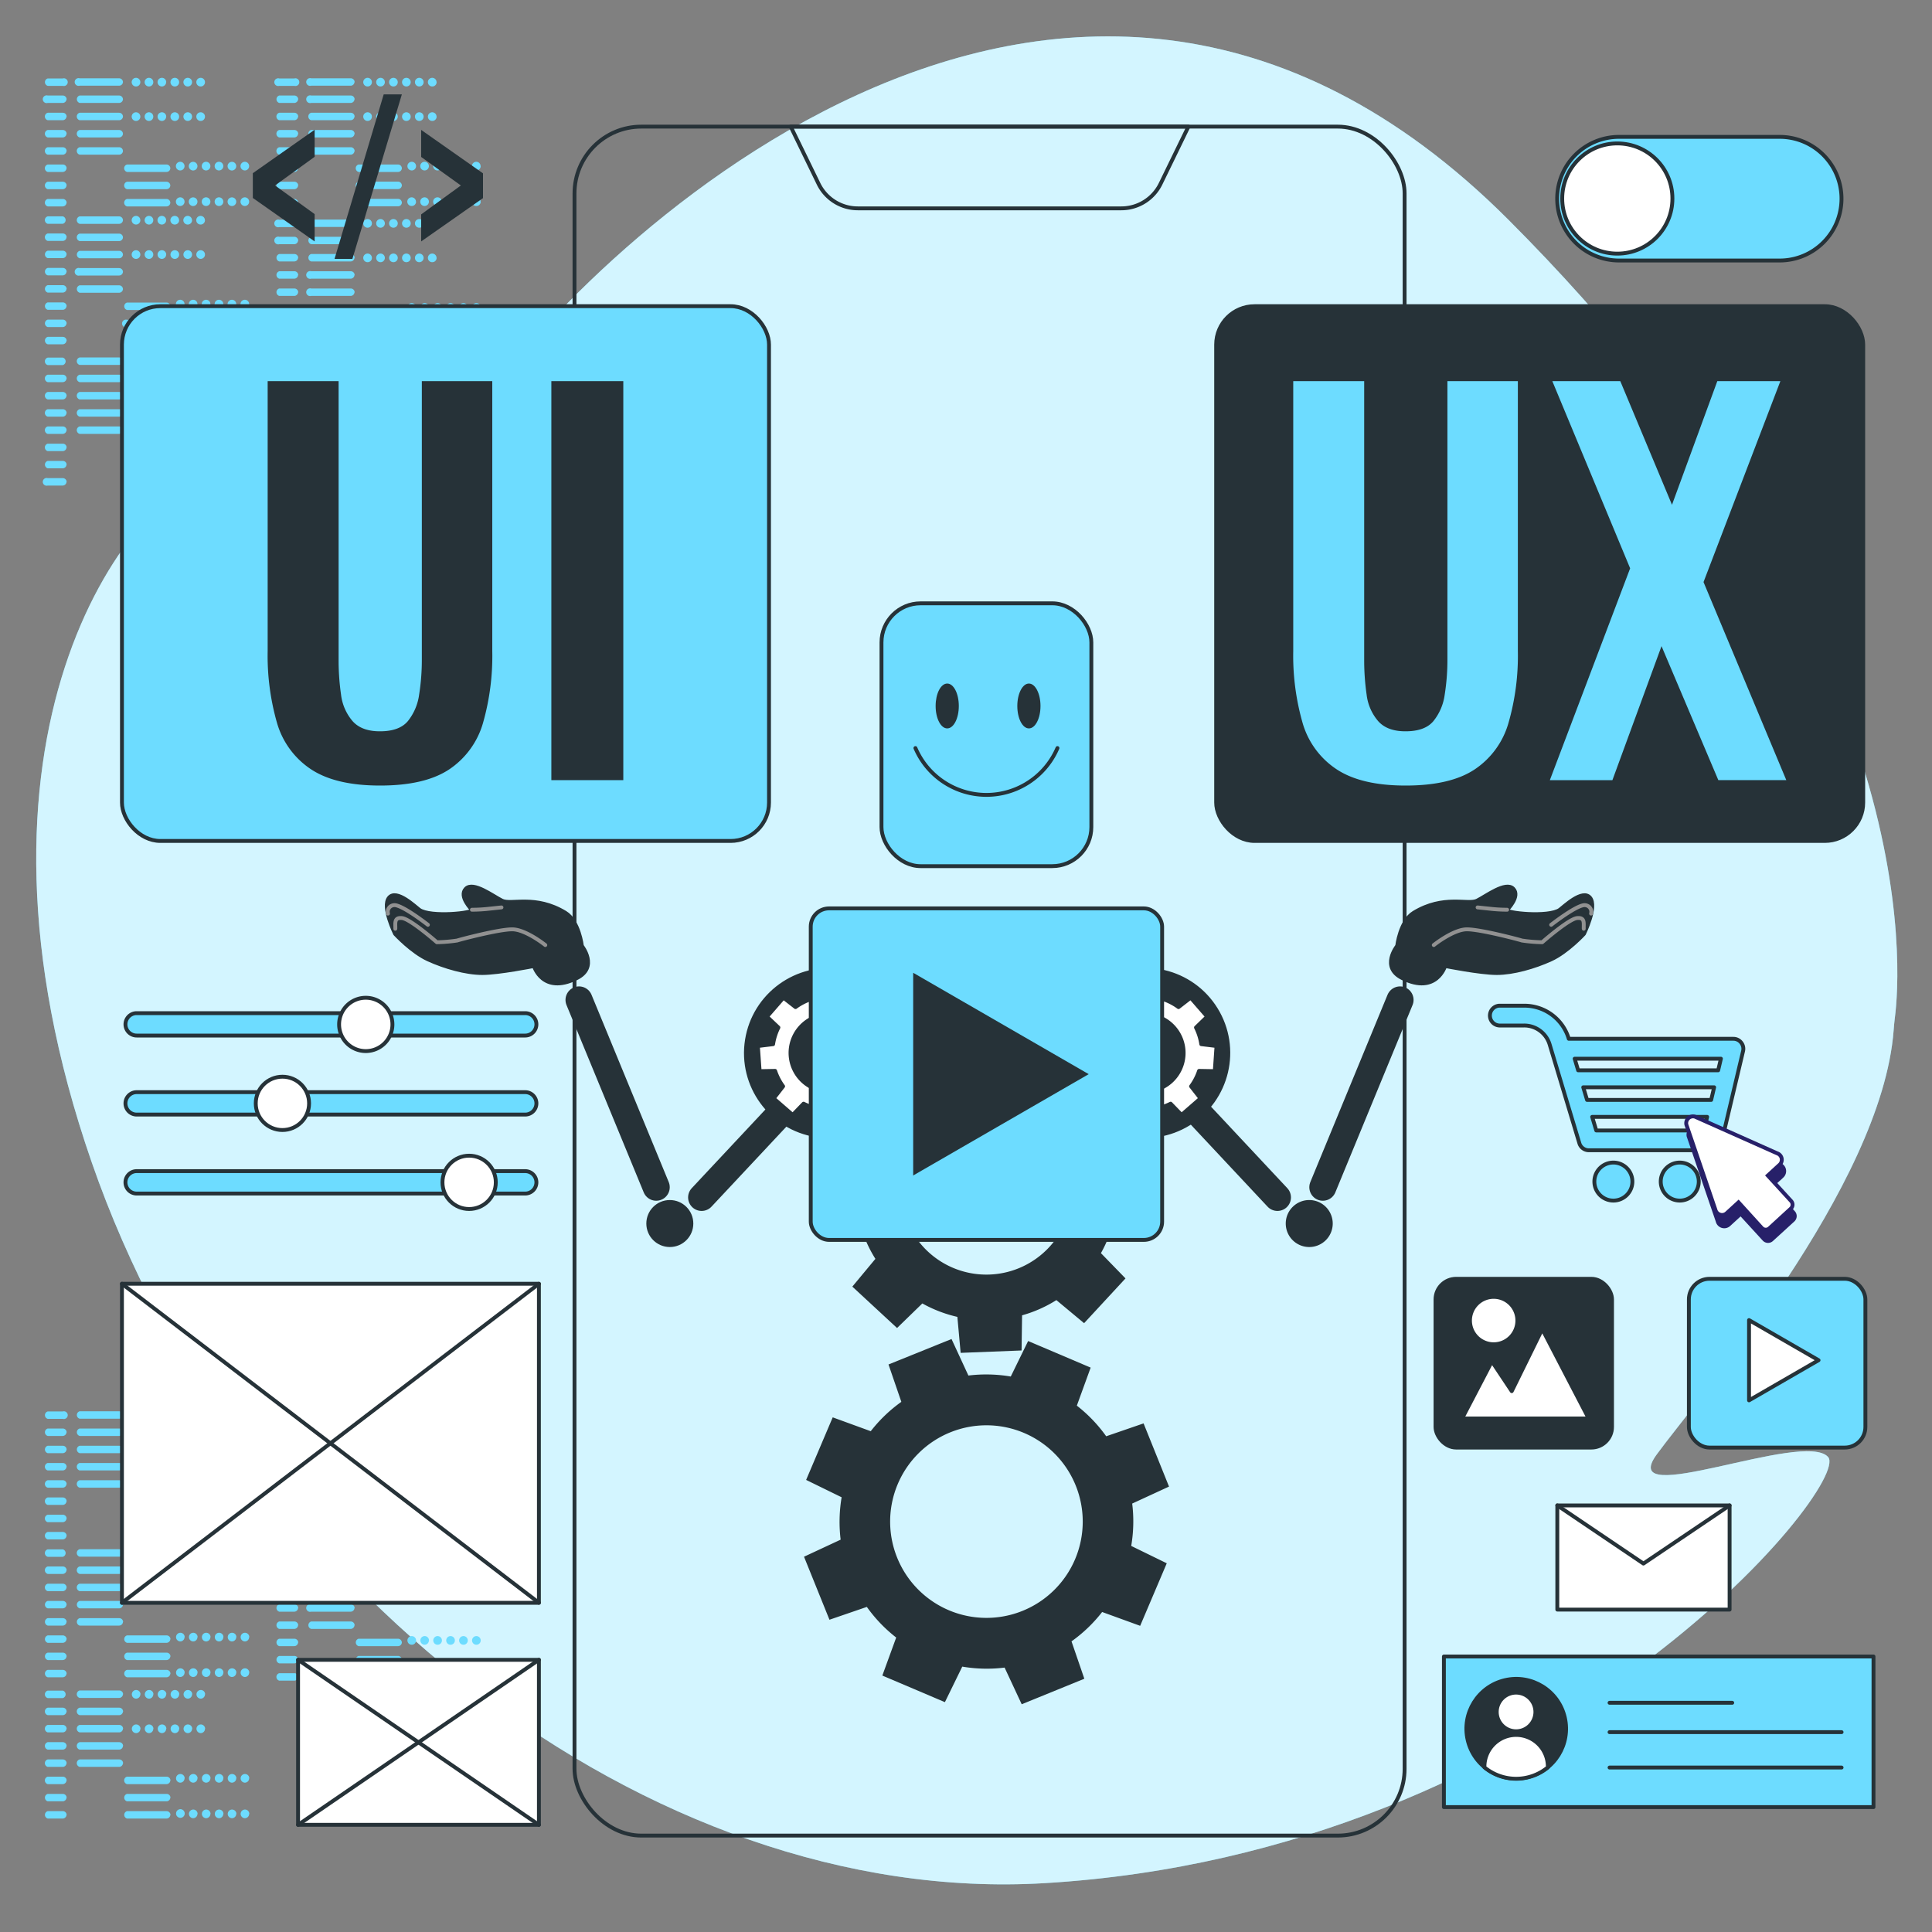 <svg xmlns="http://www.w3.org/2000/svg" viewBox="0 0 500 500"><rect x="0" y="0" width="500" height="500" fill="#808080" stroke="none"/><g id="freepik--background-simple--inject-38"><path d="M490.08,266.6c.08-1.08.17-2.15.31-3.22,1.49-11.49,8.48-97.87-100-206.5C273.74-59.88,146.3,71.26,124.29,105.54s-28.43,86.91-45.42,52.28c-10.51-21.42,16.87-48.23-21.91-37-24.88,7.18-71.1,70.78-33.22,180S168.05,493.44,270.32,487.36c131.51-7.82,209-103.19,202.8-110.28s-55.13,14.06-44.36-.67C439.35,361.9,487,307.14,490.08,266.6Z" style="fill:#6DDCFF"></path><path d="M490.08,266.6c.08-1.08.17-2.15.31-3.22,1.49-11.49,8.48-97.87-100-206.5C273.74-59.88,146.3,71.26,124.29,105.54s-28.43,86.91-45.42,52.28c-10.51-21.42,16.87-48.23-21.91-37-24.88,7.18-71.1,70.78-33.22,180S168.05,493.44,270.32,487.36c131.51-7.82,209-103.19,202.8-110.28s-55.13,14.06-44.36-.67C439.35,361.9,487,307.14,490.08,266.6Z" style="fill:#fff;opacity:0.7"></path></g><g id="freepik--Screen--inject-38"><rect x="148.68" y="32.77" width="214.83" height="442.28" rx="17.29" style="fill:none;stroke:#263238;stroke-linecap:round;stroke-linejoin:round"></rect><path d="M290.2,53.92H222a11.3,11.3,0,0,1-10.16-6.36l-7.2-14.79H307.56l-7.2,14.79A11.3,11.3,0,0,1,290.2,53.92Z" style="fill:none;stroke:#263238;stroke-linecap:round;stroke-linejoin:round"></path></g><g id="freepik--Codes--inject-38"><path d="M16.25,367.2h-3.9a1,1,0,0,1,0-1.92h3.9a1,1,0,1,1,0,1.92Zm1,3.5a1,1,0,0,0-1-1h-3.9a1,1,0,0,0,0,1.92h3.9A1,1,0,0,0,17.21,370.7Zm0,4.46a1,1,0,0,0-1-1h-3.9a1,1,0,0,0,0,1.92h3.9A1,1,0,0,0,17.21,375.16Zm0,4.46a1,1,0,0,0-1-1h-3.9a1,1,0,0,0,0,1.93h3.9A1,1,0,0,0,17.21,379.62Zm0,4.46a1,1,0,0,0-1-1h-3.9a1,1,0,0,0,0,1.93h3.9A1,1,0,0,0,17.21,384.08Zm0,4.46a1,1,0,0,0-1-1h-3.9a1,1,0,0,0,0,1.93h3.9A1,1,0,0,0,17.21,388.54Zm0,4.47a1,1,0,0,0-1-1h-3.9a1,1,0,0,0,0,1.93h3.9A1,1,0,0,0,17.21,393Zm0,4.46a1,1,0,0,0-1-1h-3.9a1,1,0,0,0,0,1.93h3.9A1,1,0,0,0,17.21,397.47Zm14.61-31.23a1,1,0,0,0-1-1H20.61a1,1,0,0,0,0,1.92H30.85A1,1,0,0,0,31.82,366.24Zm0,4.46a1,1,0,0,0-1-1H20.61a1,1,0,0,0,0,1.92H30.85A1,1,0,0,0,31.82,370.7Zm0,4.46a1,1,0,0,0-1-1H20.61a1,1,0,0,0,0,1.92H30.85A1,1,0,0,0,31.82,375.16Zm0,4.46a1,1,0,0,0-1-1H20.61a1,1,0,0,0,0,1.93H30.85A1,1,0,0,0,31.82,379.62Zm0,4.46a1,1,0,0,0-1-1H20.61a1,1,0,0,0,0,1.93H30.85A1,1,0,0,0,31.82,384.08Zm12.26,4.46a1,1,0,0,0-1-1H32.87a1,1,0,0,0,0,1.93H43.12A1,1,0,0,0,44.08,388.54Zm0,4.47a1,1,0,0,0-1-1H32.87a1,1,0,0,0,0,1.93H43.12A1,1,0,0,0,44.08,393Zm0,4.46a1,1,0,0,0-1-1H32.87a1,1,0,0,0,0,1.93H43.12A1,1,0,0,0,44.08,397.47Zm-7.76-31.23a1.12,1.12,0,0,0-2.23,0,1.12,1.12,0,1,0,2.23,0Zm3.35,0a1.12,1.12,0,1,0-1.11,1.12A1.11,1.11,0,0,0,39.67,366.24Zm3.35,0a1.12,1.12,0,1,0-1.12,1.12A1.11,1.11,0,0,0,43,366.24Zm3.34,0a1.12,1.12,0,1,0-1.11,1.12A1.11,1.11,0,0,0,46.36,366.24Zm3.35,0a1.12,1.12,0,1,0-1.12,1.12A1.11,1.11,0,0,0,49.71,366.24Zm3.34,0a1.12,1.12,0,1,0-1.11,1.12A1.11,1.11,0,0,0,53.05,366.24Zm-16.73,8.92a1.12,1.12,0,1,0-1.11,1.12A1.11,1.11,0,0,0,36.32,375.16Zm3.35,0a1.12,1.12,0,1,0-1.11,1.12A1.11,1.11,0,0,0,39.67,375.16Zm3.35,0a1.12,1.12,0,1,0-1.12,1.12A1.12,1.12,0,0,0,43,375.16Zm3.34,0a1.12,1.12,0,1,0-1.11,1.12A1.11,1.11,0,0,0,46.36,375.16Zm3.35,0a1.12,1.12,0,1,0-1.12,1.12A1.12,1.12,0,0,0,49.71,375.16Zm3.34,0a1.12,1.12,0,1,0-1.11,1.12A1.11,1.11,0,0,0,53.05,375.16ZM47.76,388a1.12,1.12,0,1,0-1.12,1.11A1.12,1.12,0,0,0,47.76,388Zm3.34,0A1.12,1.12,0,1,0,50,389.1,1.12,1.12,0,0,0,51.1,388Zm3.35,0a1.12,1.12,0,1,0-1.12,1.11A1.12,1.12,0,0,0,54.45,388Zm3.34,0a1.12,1.12,0,1,0-1.11,1.11A1.12,1.12,0,0,0,57.79,388Zm3.35,0A1.12,1.12,0,1,0,60,389.1,1.12,1.12,0,0,0,61.14,388Zm3.34,0a1.12,1.12,0,1,0-1.11,1.11A1.12,1.12,0,0,0,64.48,388Zm-16.72,9.2a1.12,1.12,0,1,0-1.12,1.11A1.12,1.12,0,0,0,47.76,397.19Zm3.34,0A1.12,1.12,0,1,0,50,398.3,1.12,1.12,0,0,0,51.1,397.19Zm3.35,0a1.12,1.12,0,1,0-1.12,1.11A1.12,1.12,0,0,0,54.45,397.19Zm3.34,0a1.12,1.12,0,1,0-1.11,1.11A1.12,1.12,0,0,0,57.79,397.19Zm3.35,0A1.12,1.12,0,1,0,60,398.3,1.12,1.12,0,0,0,61.14,397.19Zm3.34,0a1.12,1.12,0,1,0-1.11,1.11A1.12,1.12,0,0,0,64.48,397.19Z" style="fill:#6DDCFF"></path><path d="M16.25,402.9h-3.9a1,1,0,0,1,0-1.93h3.9a1,1,0,0,1,0,1.93Zm1,3.5a1,1,0,0,0-1-1h-3.9a1,1,0,0,0,0,1.93h3.9A1,1,0,0,0,17.21,406.4Zm0,4.46a1,1,0,0,0-1-1h-3.9a1,1,0,0,0,0,1.93h3.9A1,1,0,0,0,17.21,410.86Zm0,4.46a1,1,0,0,0-1-1h-3.9a1,1,0,0,0,0,1.92h3.9A1,1,0,0,0,17.21,415.32Zm0,4.46a1,1,0,0,0-1-1h-3.9a1,1,0,0,0,0,1.92h3.9A1,1,0,0,0,17.21,419.78Zm0,4.46a1,1,0,0,0-1-1h-3.9a1,1,0,0,0,0,1.92h3.9A1,1,0,0,0,17.21,424.24Zm0,4.46a1,1,0,0,0-1-1h-3.9a1,1,0,0,0,0,1.92h3.9A1,1,0,0,0,17.21,428.7Zm0,4.46a1,1,0,0,0-1-1h-3.9a1,1,0,0,0,0,1.92h3.9A1,1,0,0,0,17.21,433.16Zm14.61-31.22a1,1,0,0,0-1-1H20.61a1,1,0,0,0,0,1.93H30.85A1,1,0,0,0,31.82,401.94Zm0,4.46a1,1,0,0,0-1-1H20.61a1,1,0,0,0,0,1.93H30.85A1,1,0,0,0,31.82,406.4Zm0,4.46a1,1,0,0,0-1-1H20.61a1,1,0,0,0,0,1.93H30.85A1,1,0,0,0,31.82,410.86Zm0,4.46a1,1,0,0,0-1-1H20.61a1,1,0,0,0,0,1.92H30.85A1,1,0,0,0,31.82,415.32Zm0,4.46a1,1,0,0,0-1-1H20.61a1,1,0,0,0,0,1.92H30.85A1,1,0,0,0,31.82,419.78Zm12.26,4.46a1,1,0,0,0-1-1H32.87a1,1,0,0,0,0,1.92H43.12A1,1,0,0,0,44.08,424.24Zm0,4.46a1,1,0,0,0-1-1H32.87a1,1,0,0,0,0,1.92H43.12A1,1,0,0,0,44.08,428.7Zm0,4.46a1,1,0,0,0-1-1H32.87a1,1,0,0,0,0,1.92H43.12A1,1,0,0,0,44.08,433.16Zm-7.76-31.22a1.12,1.12,0,1,0-1.11,1.11A1.11,1.11,0,0,0,36.32,401.94Zm3.35,0a1.12,1.12,0,1,0-1.11,1.11A1.12,1.12,0,0,0,39.67,401.94Zm3.35,0a1.12,1.12,0,1,0-1.12,1.11A1.12,1.12,0,0,0,43,401.94Zm3.34,0a1.12,1.12,0,1,0-1.11,1.11A1.12,1.12,0,0,0,46.36,401.94Zm3.35,0a1.12,1.12,0,1,0-1.12,1.11A1.12,1.12,0,0,0,49.71,401.94Zm3.34,0a1.12,1.12,0,1,0-1.11,1.11A1.12,1.12,0,0,0,53.05,401.94Zm-16.73,8.92A1.12,1.12,0,1,0,35.21,412,1.11,1.11,0,0,0,36.32,410.86Zm3.35,0A1.12,1.12,0,1,0,38.56,412,1.12,1.12,0,0,0,39.67,410.86Zm3.35,0A1.12,1.12,0,1,0,41.9,412,1.12,1.12,0,0,0,43,410.86Zm3.34,0A1.12,1.12,0,1,0,45.25,412,1.12,1.12,0,0,0,46.36,410.86Zm3.35,0A1.12,1.12,0,1,0,48.59,412,1.12,1.12,0,0,0,49.71,410.86Zm3.34,0A1.12,1.12,0,1,0,51.94,412,1.12,1.12,0,0,0,53.05,410.86Zm-5.29,12.82a1.12,1.12,0,1,0-1.12,1.12A1.12,1.12,0,0,0,47.76,423.68Zm3.34,0A1.12,1.12,0,1,0,50,424.8,1.11,1.11,0,0,0,51.1,423.68Zm3.35,0a1.12,1.12,0,1,0-1.12,1.12A1.12,1.12,0,0,0,54.45,423.68Zm3.34,0a1.12,1.12,0,1,0-1.11,1.12A1.11,1.11,0,0,0,57.79,423.68Zm3.35,0A1.12,1.12,0,1,0,60,424.8,1.12,1.12,0,0,0,61.14,423.68Zm3.34,0a1.12,1.12,0,1,0-1.11,1.12A1.11,1.11,0,0,0,64.48,423.68Zm-16.72,9.2A1.12,1.12,0,1,0,46.64,434,1.12,1.12,0,0,0,47.76,432.88Zm3.34,0A1.12,1.12,0,1,0,50,434,1.11,1.11,0,0,0,51.1,432.88Zm3.35,0A1.12,1.12,0,1,0,53.33,434,1.12,1.12,0,0,0,54.45,432.88Zm3.34,0A1.12,1.12,0,1,0,56.68,434,1.11,1.11,0,0,0,57.79,432.88Zm3.35,0A1.12,1.12,0,1,0,60,434,1.12,1.12,0,0,0,61.14,432.88Zm3.34,0A1.12,1.12,0,1,0,63.37,434,1.11,1.11,0,0,0,64.48,432.88Z" style="fill:#6DDCFF"></path><path d="M16.25,439.46h-3.9a1,1,0,0,1,0-1.93h3.9a1,1,0,0,1,0,1.93Zm1,3.49a1,1,0,0,0-1-1h-3.9a1,1,0,0,0,0,1.93h3.9A1,1,0,0,0,17.21,443Zm0,4.46a1,1,0,0,0-1-1h-3.9a1,1,0,0,0,0,1.93h3.9A1,1,0,0,0,17.21,447.41Zm0,4.46a1,1,0,0,0-1-1h-3.9a1,1,0,0,0,0,1.93h3.9A1,1,0,0,0,17.21,451.87Zm0,4.47a1,1,0,0,0-1-1h-3.9a1,1,0,0,0,0,1.93h3.9A1,1,0,0,0,17.21,456.34Zm0,4.46a1,1,0,0,0-1-1h-3.9a1,1,0,0,0,0,1.93h3.9A1,1,0,0,0,17.21,460.8Zm0,4.46a1,1,0,0,0-1-1h-3.9a1,1,0,0,0,0,1.92h3.9A1,1,0,0,0,17.21,465.26Zm0,4.46a1,1,0,0,0-1-1h-3.9a1,1,0,0,0,0,1.92h3.9A1,1,0,0,0,17.21,469.72Zm14.61-31.23a1,1,0,0,0-1-1H20.61a1,1,0,0,0,0,1.93H30.85A1,1,0,0,0,31.82,438.49Zm0,4.46a1,1,0,0,0-1-1H20.61a1,1,0,0,0,0,1.93H30.85A1,1,0,0,0,31.82,443Zm0,4.46a1,1,0,0,0-1-1H20.61a1,1,0,0,0,0,1.93H30.85A1,1,0,0,0,31.82,447.41Zm0,4.46a1,1,0,0,0-1-1H20.61a1,1,0,0,0,0,1.93H30.85A1,1,0,0,0,31.82,451.87Zm0,4.47a1,1,0,0,0-1-1H20.61a1,1,0,0,0,0,1.93H30.85A1,1,0,0,0,31.82,456.34Zm12.26,4.46a1,1,0,0,0-1-1H32.87a1,1,0,0,0,0,1.93H43.12A1,1,0,0,0,44.08,460.8Zm0,4.46a1,1,0,0,0-1-1H32.87a1,1,0,0,0,0,1.92H43.12A1,1,0,0,0,44.08,465.26Zm0,4.46a1,1,0,0,0-1-1H32.87a1,1,0,0,0,0,1.92H43.12A1,1,0,0,0,44.08,469.72Zm-7.76-31.23a1.12,1.12,0,1,0-1.11,1.12A1.11,1.11,0,0,0,36.32,438.49Zm3.35,0a1.12,1.12,0,1,0-1.11,1.12A1.11,1.11,0,0,0,39.67,438.49Zm3.35,0a1.12,1.12,0,1,0-1.12,1.12A1.12,1.12,0,0,0,43,438.49Zm3.34,0a1.12,1.12,0,1,0-1.11,1.12A1.11,1.11,0,0,0,46.36,438.49Zm3.35,0a1.12,1.12,0,1,0-1.12,1.12A1.12,1.12,0,0,0,49.71,438.49Zm3.34,0a1.12,1.12,0,1,0-1.11,1.12A1.11,1.11,0,0,0,53.05,438.49Zm-16.73,8.92a1.12,1.12,0,1,0-1.11,1.12A1.11,1.11,0,0,0,36.32,447.41Zm3.35,0a1.12,1.12,0,1,0-1.11,1.12A1.11,1.11,0,0,0,39.67,447.41Zm3.35,0a1.12,1.12,0,1,0-1.12,1.12A1.12,1.12,0,0,0,43,447.41Zm3.34,0a1.12,1.12,0,1,0-1.11,1.12A1.11,1.11,0,0,0,46.36,447.41Zm3.35,0a1.12,1.12,0,1,0-1.12,1.12A1.12,1.12,0,0,0,49.71,447.41Zm3.34,0a1.12,1.12,0,1,0-1.11,1.12A1.11,1.11,0,0,0,53.05,447.41Zm-5.29,12.83a1.12,1.12,0,1,0-1.12,1.11A1.12,1.12,0,0,0,47.76,460.24Zm3.34,0A1.12,1.12,0,1,0,50,461.35,1.12,1.12,0,0,0,51.1,460.24Zm3.35,0a1.12,1.12,0,1,0-1.12,1.11A1.12,1.12,0,0,0,54.45,460.24Zm3.34,0a1.12,1.12,0,1,0-1.11,1.11A1.12,1.12,0,0,0,57.79,460.24Zm3.35,0A1.12,1.12,0,1,0,60,461.35,1.12,1.12,0,0,0,61.14,460.24Zm3.34,0a1.12,1.12,0,1,0-1.11,1.11A1.12,1.12,0,0,0,64.48,460.24Zm-16.72,9.2a1.12,1.12,0,1,0-2.23,0,1.12,1.12,0,0,0,2.23,0Zm3.34,0A1.12,1.12,0,1,0,50,470.55,1.12,1.12,0,0,0,51.1,469.44Zm3.35,0a1.12,1.12,0,1,0-1.12,1.11A1.12,1.12,0,0,0,54.45,469.44Zm3.34,0a1.12,1.12,0,1,0-1.11,1.11A1.12,1.12,0,0,0,57.79,469.44Zm3.35,0A1.12,1.12,0,1,0,60,470.55,1.12,1.12,0,0,0,61.14,469.44Zm3.34,0a1.12,1.12,0,1,0-1.11,1.11A1.12,1.12,0,0,0,64.48,469.44Z" style="fill:#6DDCFF"></path><path d="M76.18,367.2H72.27a1,1,0,0,1,0-1.92h3.91a1,1,0,1,1,0,1.92Zm1,3.5a1,1,0,0,0-1-1H72.27a1,1,0,0,0,0,1.92h3.91A1,1,0,0,0,77.14,370.7Zm0,4.46a1,1,0,0,0-1-1H72.27a1,1,0,0,0,0,1.92h3.91A1,1,0,0,0,77.14,375.16Zm0,4.46a1,1,0,0,0-1-1H72.27a1,1,0,0,0,0,1.93h3.91A1,1,0,0,0,77.14,379.62Zm0,4.46a1,1,0,0,0-1-1H72.27a1,1,0,0,0,0,1.93h3.91A1,1,0,0,0,77.14,384.08Zm0,4.46a1,1,0,0,0-1-1H72.27a1,1,0,0,0,0,1.93h3.91A1,1,0,0,0,77.14,388.54Zm0,4.47a1,1,0,0,0-1-1H72.27a1,1,0,0,0,0,1.93h3.91A1,1,0,0,0,77.14,393Zm0,4.46a1,1,0,0,0-1-1H72.27a1,1,0,0,0,0,1.93h3.91A1,1,0,0,0,77.14,397.47Zm14.6-31.23a1,1,0,0,0-1-1H80.53a1,1,0,0,0,0,1.92H90.78A1,1,0,0,0,91.74,366.24Zm0,4.46a1,1,0,0,0-1-1H80.53a1,1,0,1,0,0,1.92H90.78A1,1,0,0,0,91.74,370.7Zm0,4.46a1,1,0,0,0-1-1H80.53a1,1,0,1,0,0,1.92H90.78A1,1,0,0,0,91.74,375.16Zm0,4.46a1,1,0,0,0-1-1H80.53a1,1,0,0,0,0,1.93H90.78A1,1,0,0,0,91.74,379.62Zm0,4.46a1,1,0,0,0-1-1H80.53a1,1,0,0,0,0,1.93H90.78A1,1,0,0,0,91.74,384.08ZM104,388.54a1,1,0,0,0-1-1H92.8a1,1,0,0,0,0,1.93h10.25A1,1,0,0,0,104,388.54Zm0,4.47a1,1,0,0,0-1-1H92.8a1,1,0,0,0,0,1.93h10.25A1,1,0,0,0,104,393Zm0,4.46a1,1,0,0,0-1-1H92.8a1,1,0,0,0,0,1.93h10.25A1,1,0,0,0,104,397.47Zm-7.76-31.23a1.12,1.12,0,1,0-1.12,1.12A1.11,1.11,0,0,0,96.25,366.24Zm3.35,0a1.12,1.12,0,1,0-1.12,1.12A1.11,1.11,0,0,0,99.6,366.24Zm3.34,0a1.12,1.12,0,1,0-1.11,1.12A1.11,1.11,0,0,0,102.94,366.24Zm3.35,0a1.12,1.12,0,1,0-1.12,1.12A1.11,1.11,0,0,0,106.29,366.24Zm3.34,0a1.12,1.12,0,1,0-1.11,1.12A1.11,1.11,0,0,0,109.63,366.24Zm3.35,0a1.12,1.12,0,1,0-1.12,1.12A1.11,1.11,0,0,0,113,366.24Zm-16.73,8.92a1.12,1.12,0,1,0-1.12,1.12A1.12,1.12,0,0,0,96.25,375.16Zm3.35,0a1.12,1.12,0,1,0-1.12,1.12A1.12,1.12,0,0,0,99.6,375.16Zm3.34,0a1.12,1.12,0,1,0-1.11,1.12A1.11,1.11,0,0,0,102.94,375.16Zm3.35,0a1.12,1.12,0,1,0-1.12,1.12A1.12,1.12,0,0,0,106.29,375.16Zm3.34,0a1.12,1.12,0,1,0-1.11,1.12A1.11,1.11,0,0,0,109.63,375.16Zm3.35,0a1.12,1.12,0,1,0-1.12,1.12A1.12,1.12,0,0,0,113,375.16ZM107.68,388a1.12,1.12,0,1,0-1.11,1.11A1.12,1.12,0,0,0,107.68,388Zm3.35,0a1.12,1.12,0,1,0-1.12,1.11A1.12,1.12,0,0,0,111,388Zm3.34,0a1.12,1.12,0,1,0-1.11,1.11A1.12,1.12,0,0,0,114.37,388Zm3.35,0a1.12,1.12,0,1,0-1.12,1.11A1.12,1.12,0,0,0,117.72,388Zm3.34,0A1.12,1.12,0,1,0,120,389.1,1.12,1.12,0,0,0,121.06,388Zm3.35,0a1.12,1.12,0,1,0-1.12,1.11A1.12,1.12,0,0,0,124.41,388Zm-16.73,9.2a1.12,1.12,0,1,0-1.11,1.11A1.12,1.12,0,0,0,107.68,397.19Zm3.35,0a1.12,1.12,0,1,0-1.12,1.11A1.12,1.12,0,0,0,111,397.19Zm3.34,0a1.12,1.12,0,1,0-1.11,1.11A1.12,1.12,0,0,0,114.37,397.19Zm3.35,0a1.12,1.12,0,1,0-1.12,1.11A1.12,1.12,0,0,0,117.72,397.19Zm3.34,0A1.12,1.12,0,1,0,120,398.3,1.12,1.12,0,0,0,121.06,397.19Zm3.35,0a1.12,1.12,0,1,0-1.12,1.11A1.12,1.12,0,0,0,124.41,397.19Z" style="fill:#6DDCFF"></path><path d="M76.18,403.76H72.27a1,1,0,0,1,0-1.92h3.91a1,1,0,1,1,0,1.92Zm1,3.5a1,1,0,0,0-1-1H72.27a1,1,0,0,0,0,1.92h3.91A1,1,0,0,0,77.14,407.26Zm0,4.46a1,1,0,0,0-1-1H72.27a1,1,0,0,0,0,1.92h3.91A1,1,0,0,0,77.14,411.72Zm0,4.46a1,1,0,0,0-1-1H72.27a1,1,0,0,0,0,1.92h3.91A1,1,0,0,0,77.14,416.18Zm0,4.46a1,1,0,0,0-1-1H72.27a1,1,0,0,0,0,1.92h3.91A1,1,0,0,0,77.14,420.64Zm0,4.46a1,1,0,0,0-1-1H72.27a1,1,0,0,0,0,1.92h3.91A1,1,0,0,0,77.14,425.1Zm0,4.46a1,1,0,0,0-1-1H72.27a1,1,0,0,0,0,1.92h3.91A1,1,0,0,0,77.14,429.56Zm0,4.46a1,1,0,0,0-1-1H72.27a1,1,0,0,0,0,1.93h3.91A1,1,0,0,0,77.14,434Zm14.6-31.22a1,1,0,0,0-1-1H80.53a1,1,0,1,0,0,1.92H90.78A1,1,0,0,0,91.74,402.8Zm0,4.46a1,1,0,0,0-1-1H80.53a1,1,0,0,0,0,1.92H90.78A1,1,0,0,0,91.74,407.26Zm0,4.46a1,1,0,0,0-1-1H80.53a1,1,0,0,0,0,1.92H90.78A1,1,0,0,0,91.74,411.72Zm0,4.46a1,1,0,0,0-1-1H80.53a1,1,0,1,0,0,1.92H90.78A1,1,0,0,0,91.74,416.18Zm0,4.46a1,1,0,0,0-1-1H80.53a1,1,0,0,0,0,1.92H90.78A1,1,0,0,0,91.74,420.64ZM104,425.1a1,1,0,0,0-1-1H92.8a1,1,0,0,0,0,1.92h10.25A1,1,0,0,0,104,425.1Zm0,4.46a1,1,0,0,0-1-1H92.8a1,1,0,0,0,0,1.92h10.25A1,1,0,0,0,104,429.56Zm0,4.46a1,1,0,0,0-1-1H92.8a1,1,0,0,0,0,1.93h10.25A1,1,0,0,0,104,434ZM96.25,402.8a1.12,1.12,0,1,0-1.12,1.11A1.12,1.12,0,0,0,96.25,402.8Zm3.35,0a1.12,1.12,0,1,0-1.12,1.11A1.12,1.12,0,0,0,99.6,402.8Zm3.34,0a1.12,1.12,0,1,0-1.11,1.11A1.12,1.12,0,0,0,102.94,402.8Zm3.35,0a1.12,1.12,0,1,0-1.12,1.11A1.12,1.12,0,0,0,106.29,402.8Zm3.34,0a1.12,1.12,0,1,0-1.11,1.11A1.12,1.12,0,0,0,109.63,402.8Zm3.35,0a1.12,1.12,0,1,0-1.12,1.11A1.12,1.12,0,0,0,113,402.8Zm-16.73,8.92a1.12,1.12,0,1,0-1.12,1.11A1.12,1.12,0,0,0,96.25,411.72Zm3.35,0a1.12,1.12,0,1,0-2.23,0,1.12,1.12,0,0,0,2.23,0Zm3.34,0a1.12,1.12,0,1,0-1.11,1.11A1.12,1.12,0,0,0,102.94,411.72Zm3.35,0a1.12,1.12,0,1,0-1.12,1.11A1.12,1.12,0,0,0,106.29,411.72Zm3.34,0a1.12,1.12,0,1,0-1.11,1.11A1.12,1.12,0,0,0,109.63,411.72Zm3.35,0a1.12,1.12,0,1,0-1.12,1.11A1.12,1.12,0,0,0,113,411.72Zm-5.3,12.82a1.12,1.12,0,1,0-1.11,1.12A1.11,1.11,0,0,0,107.68,424.54Zm3.35,0a1.12,1.12,0,1,0-1.12,1.12A1.12,1.12,0,0,0,111,424.54Zm3.34,0a1.12,1.12,0,1,0-1.11,1.12A1.11,1.11,0,0,0,114.37,424.54Zm3.35,0a1.12,1.12,0,1,0-1.12,1.12A1.12,1.12,0,0,0,117.72,424.54Zm3.34,0a1.12,1.12,0,1,0-1.11,1.12A1.11,1.11,0,0,0,121.06,424.54Zm3.35,0a1.12,1.12,0,1,0-1.12,1.12A1.12,1.12,0,0,0,124.41,424.54Zm-16.73,9.2a1.12,1.12,0,1,0-1.11,1.12A1.11,1.11,0,0,0,107.68,433.74Zm3.35,0a1.12,1.12,0,1,0-1.12,1.12A1.12,1.12,0,0,0,111,433.74Zm3.34,0a1.12,1.12,0,1,0-1.11,1.12A1.11,1.11,0,0,0,114.37,433.74Zm3.35,0a1.12,1.12,0,1,0-1.12,1.12A1.12,1.12,0,0,0,117.72,433.74Zm3.34,0a1.12,1.12,0,1,0-1.11,1.12A1.11,1.11,0,0,0,121.06,433.74Zm3.35,0a1.12,1.12,0,1,0-1.12,1.12A1.12,1.12,0,0,0,124.41,433.74Z" style="fill:#6DDCFF"></path><path d="M16.25,22.22h-3.9a1,1,0,0,1,0-1.92h3.9a1,1,0,1,1,0,1.92Zm1,3.5a1,1,0,0,0-1-1h-3.9a1,1,0,1,0,0,1.92h3.9A1,1,0,0,0,17.21,25.72Zm0,4.46a1,1,0,0,0-1-1h-3.9a1,1,0,0,0,0,1.93h3.9A1,1,0,0,0,17.21,30.18Zm0,4.46a1,1,0,0,0-1-1h-3.9a1,1,0,0,0,0,1.93h3.9A1,1,0,0,0,17.21,34.64Zm0,4.46a1,1,0,0,0-1-1h-3.9a1,1,0,0,0,0,1.93h3.9A1,1,0,0,0,17.21,39.1Zm0,4.47a1,1,0,0,0-1-1h-3.9a1,1,0,0,0,0,1.93h3.9A1,1,0,0,0,17.21,43.57Zm0,4.46a1,1,0,0,0-1-1h-3.9a1,1,0,0,0,0,1.93h3.9A1,1,0,0,0,17.21,48Zm0,4.46a1,1,0,0,0-1-1h-3.9a1,1,0,0,0,0,1.93h3.9A1,1,0,0,0,17.21,52.49ZM31.82,21.26a1,1,0,0,0-1-1H20.61a1,1,0,1,0,0,1.92H30.85A1,1,0,0,0,31.82,21.26Zm0,4.46a1,1,0,0,0-1-1H20.61a1,1,0,0,0,0,1.92H30.85A1,1,0,0,0,31.82,25.72Zm0,4.46a1,1,0,0,0-1-1H20.61a1,1,0,0,0,0,1.93H30.85A1,1,0,0,0,31.82,30.18Zm0,4.46a1,1,0,0,0-1-1H20.61a1,1,0,0,0,0,1.93H30.85A1,1,0,0,0,31.82,34.64Zm0,4.46a1,1,0,0,0-1-1H20.61a1,1,0,0,0,0,1.93H30.85A1,1,0,0,0,31.82,39.1Zm12.26,4.47a1,1,0,0,0-1-1H32.87a1,1,0,0,0,0,1.93H43.12A1,1,0,0,0,44.08,43.57Zm0,4.46a1,1,0,0,0-1-1H32.87a1,1,0,0,0,0,1.93H43.12A1,1,0,0,0,44.08,48Zm0,4.46a1,1,0,0,0-1-1H32.87a1,1,0,0,0,0,1.93H43.12A1,1,0,0,0,44.08,52.49ZM36.32,21.26a1.12,1.12,0,1,0-1.11,1.12A1.11,1.11,0,0,0,36.32,21.26Zm3.35,0a1.12,1.12,0,1,0-1.11,1.12A1.11,1.11,0,0,0,39.67,21.26Zm3.35,0a1.12,1.12,0,1,0-1.12,1.12A1.12,1.12,0,0,0,43,21.26Zm3.34,0a1.12,1.12,0,1,0-1.11,1.12A1.11,1.11,0,0,0,46.36,21.26Zm3.35,0a1.12,1.12,0,1,0-1.12,1.12A1.12,1.12,0,0,0,49.71,21.26Zm3.34,0a1.12,1.12,0,1,0-1.11,1.12A1.11,1.11,0,0,0,53.05,21.26ZM36.32,30.18a1.12,1.12,0,1,0-1.11,1.12A1.11,1.11,0,0,0,36.32,30.18Zm3.35,0a1.12,1.12,0,1,0-1.11,1.12A1.11,1.11,0,0,0,39.67,30.18Zm3.35,0A1.12,1.12,0,1,0,41.9,31.3,1.12,1.12,0,0,0,43,30.18Zm3.34,0a1.12,1.12,0,1,0-1.11,1.12A1.11,1.11,0,0,0,46.36,30.18Zm3.35,0a1.12,1.12,0,1,0-1.12,1.12A1.12,1.12,0,0,0,49.71,30.18Zm3.34,0a1.12,1.12,0,1,0-1.11,1.12A1.11,1.11,0,0,0,53.05,30.18ZM47.76,43a1.12,1.12,0,1,0-1.12,1.11A1.12,1.12,0,0,0,47.76,43Zm3.34,0A1.12,1.12,0,1,0,50,44.12,1.12,1.12,0,0,0,51.1,43Zm3.35,0a1.12,1.12,0,1,0-1.12,1.11A1.12,1.12,0,0,0,54.45,43Zm3.34,0a1.12,1.12,0,1,0-1.11,1.11A1.12,1.12,0,0,0,57.79,43Zm3.35,0A1.12,1.12,0,1,0,60,44.12,1.12,1.12,0,0,0,61.14,43Zm3.34,0a1.12,1.12,0,1,0-1.11,1.11A1.12,1.12,0,0,0,64.48,43Zm-16.72,9.2a1.12,1.12,0,1,0-1.12,1.11A1.12,1.12,0,0,0,47.76,52.21Zm3.34,0A1.12,1.12,0,1,0,50,53.32,1.12,1.12,0,0,0,51.1,52.21Zm3.35,0a1.12,1.12,0,1,0-1.12,1.11A1.12,1.12,0,0,0,54.45,52.21Zm3.34,0a1.12,1.12,0,1,0-1.11,1.11A1.12,1.12,0,0,0,57.79,52.21Zm3.35,0A1.12,1.12,0,1,0,60,53.32,1.12,1.12,0,0,0,61.14,52.21Zm3.34,0a1.12,1.12,0,1,0-1.11,1.11A1.12,1.12,0,0,0,64.48,52.21Z" style="fill:#6DDCFF"></path><path d="M16.25,57.92h-3.9a1,1,0,0,1,0-1.93h3.9a1,1,0,0,1,0,1.93Zm1,3.5a1,1,0,0,0-1-1h-3.9a1,1,0,0,0,0,1.93h3.9A1,1,0,0,0,17.21,61.42Zm0,4.46a1,1,0,0,0-1-1h-3.9a1,1,0,0,0,0,1.92h3.9A1,1,0,0,0,17.21,65.88Zm0,4.46a1,1,0,0,0-1-1h-3.9a1,1,0,0,0,0,1.92h3.9A1,1,0,0,0,17.21,70.34Zm0,4.46a1,1,0,0,0-1-1h-3.9a1,1,0,0,0,0,1.92h3.9A1,1,0,0,0,17.21,74.8Zm0,4.46a1,1,0,0,0-1-1h-3.9a1,1,0,0,0,0,1.92h3.9A1,1,0,0,0,17.21,79.26Zm0,4.46a1,1,0,0,0-1-1h-3.9a1,1,0,0,0,0,1.92h3.9A1,1,0,0,0,17.21,83.72Zm0,4.46a1,1,0,0,0-1-1h-3.9a1,1,0,0,0,0,1.92h3.9A1,1,0,0,0,17.21,88.18ZM31.82,57a1,1,0,0,0-1-1H20.61a1,1,0,0,0,0,1.93H30.85A1,1,0,0,0,31.82,57Zm0,4.46a1,1,0,0,0-1-1H20.61a1,1,0,0,0,0,1.93H30.85A1,1,0,0,0,31.82,61.42Zm0,4.46a1,1,0,0,0-1-1H20.61a1,1,0,0,0,0,1.92H30.85A1,1,0,0,0,31.82,65.88Zm0,4.46a1,1,0,0,0-1-1H20.61a1,1,0,1,0,0,1.92H30.85A1,1,0,0,0,31.82,70.34Zm0,4.46a1,1,0,0,0-1-1H20.61a1,1,0,0,0,0,1.92H30.85A1,1,0,0,0,31.82,74.8Zm12.26,4.46a1,1,0,0,0-1-1H32.87a1,1,0,0,0,0,1.92H43.12A1,1,0,0,0,44.08,79.26Zm0,4.46a1,1,0,0,0-1-1H32.87a1,1,0,1,0,0,1.92H43.12A1,1,0,0,0,44.08,83.72Zm0,4.46a1,1,0,0,0-1-1H32.87a1,1,0,0,0,0,1.92H43.12A1,1,0,0,0,44.08,88.18ZM36.32,57a1.12,1.12,0,1,0-1.11,1.11A1.11,1.11,0,0,0,36.32,57Zm3.35,0a1.12,1.12,0,1,0-1.11,1.11A1.12,1.12,0,0,0,39.67,57ZM43,57a1.12,1.12,0,1,0-1.12,1.11A1.12,1.12,0,0,0,43,57Zm3.34,0a1.12,1.12,0,1,0-1.11,1.11A1.12,1.12,0,0,0,46.36,57Zm3.35,0a1.12,1.12,0,1,0-1.12,1.11A1.12,1.12,0,0,0,49.71,57Zm3.34,0a1.12,1.12,0,1,0-1.11,1.11A1.12,1.12,0,0,0,53.05,57ZM36.32,65.88A1.12,1.12,0,1,0,35.21,67,1.11,1.11,0,0,0,36.32,65.88Zm3.35,0A1.12,1.12,0,1,0,38.56,67,1.12,1.12,0,0,0,39.67,65.88Zm3.35,0A1.12,1.12,0,1,0,41.9,67,1.12,1.12,0,0,0,43,65.88Zm3.34,0A1.12,1.12,0,1,0,45.25,67,1.12,1.12,0,0,0,46.36,65.88Zm3.35,0A1.12,1.12,0,1,0,48.59,67,1.12,1.12,0,0,0,49.71,65.88Zm3.34,0A1.12,1.12,0,1,0,51.94,67,1.12,1.12,0,0,0,53.05,65.88ZM47.76,78.7a1.12,1.12,0,1,0-1.12,1.12A1.12,1.12,0,0,0,47.76,78.7Zm3.34,0A1.12,1.12,0,1,0,50,79.82,1.11,1.11,0,0,0,51.1,78.7Zm3.35,0a1.12,1.12,0,1,0-1.12,1.12A1.12,1.12,0,0,0,54.45,78.7Zm3.34,0a1.12,1.12,0,1,0-1.11,1.12A1.11,1.11,0,0,0,57.79,78.7Zm3.35,0A1.12,1.12,0,1,0,60,79.82,1.12,1.12,0,0,0,61.14,78.7Zm3.34,0a1.12,1.12,0,1,0-1.11,1.12A1.11,1.11,0,0,0,64.48,78.7ZM47.76,87.9A1.12,1.12,0,1,0,46.64,89,1.12,1.12,0,0,0,47.76,87.9Zm3.34,0A1.12,1.12,0,1,0,50,89,1.11,1.11,0,0,0,51.1,87.9Zm3.35,0A1.12,1.12,0,1,0,53.33,89,1.12,1.12,0,0,0,54.45,87.9Zm3.34,0A1.12,1.12,0,1,0,56.68,89,1.11,1.11,0,0,0,57.79,87.9Zm3.35,0A1.12,1.12,0,1,0,60,89,1.12,1.12,0,0,0,61.14,87.9Zm3.34,0A1.12,1.12,0,1,0,63.37,89,1.11,1.11,0,0,0,64.48,87.9Z" style="fill:#6DDCFF"></path><path d="M16.25,94.48h-3.9a1,1,0,0,1,0-1.93h3.9a1,1,0,0,1,0,1.93Zm1,3.49a1,1,0,0,0-1-1h-3.9a1,1,0,0,0,0,1.93h3.9A1,1,0,0,0,17.21,98Zm0,4.47a1,1,0,0,0-1-1h-3.9a1,1,0,0,0,0,1.93h3.9A1,1,0,0,0,17.21,102.44Zm0,4.46a1,1,0,0,0-1-1h-3.9a1,1,0,0,0,0,1.93h3.9A1,1,0,0,0,17.21,106.9Zm0,4.46a1,1,0,0,0-1-1h-3.9a1,1,0,0,0,0,1.93h3.9A1,1,0,0,0,17.21,111.36Zm0,4.46a1,1,0,0,0-1-1h-3.9a1,1,0,0,0,0,1.93h3.9A1,1,0,0,0,17.21,115.82Zm0,4.46a1,1,0,0,0-1-1h-3.9a1,1,0,0,0,0,1.92h3.9A1,1,0,0,0,17.21,120.28Zm0,4.46a1,1,0,0,0-1-1h-3.9a1,1,0,1,0,0,1.92h3.9A1,1,0,0,0,17.21,124.74ZM31.82,93.51a1,1,0,0,0-1-1H20.61a1,1,0,0,0,0,1.93H30.85A1,1,0,0,0,31.82,93.51Zm0,4.46a1,1,0,0,0-1-1H20.61a1,1,0,0,0,0,1.93H30.85A1,1,0,0,0,31.82,98Zm0,4.47a1,1,0,0,0-1-1H20.61a1,1,0,0,0,0,1.93H30.85A1,1,0,0,0,31.82,102.44Zm0,4.46a1,1,0,0,0-1-1H20.61a1,1,0,0,0,0,1.93H30.85A1,1,0,0,0,31.82,106.9Zm0,4.46a1,1,0,0,0-1-1H20.61a1,1,0,0,0,0,1.93H30.85A1,1,0,0,0,31.82,111.36Zm12.26,4.46a1,1,0,0,0-1-1H32.87a1,1,0,0,0,0,1.93H43.12A1,1,0,0,0,44.08,115.82Zm0,4.46a1,1,0,0,0-1-1H32.87a1,1,0,0,0,0,1.92H43.12A1,1,0,0,0,44.08,120.28Zm0,4.46a1,1,0,0,0-1-1H32.87a1,1,0,1,0,0,1.92H43.12A1,1,0,0,0,44.08,124.74ZM36.32,93.51a1.12,1.12,0,1,0-1.11,1.12A1.11,1.11,0,0,0,36.32,93.51Zm3.35,0a1.12,1.12,0,1,0-1.11,1.12A1.11,1.11,0,0,0,39.67,93.51Zm3.35,0a1.12,1.12,0,1,0-1.12,1.12A1.12,1.12,0,0,0,43,93.51Zm3.34,0a1.12,1.12,0,1,0-1.11,1.12A1.11,1.11,0,0,0,46.36,93.51Zm3.35,0a1.12,1.12,0,1,0-1.12,1.12A1.12,1.12,0,0,0,49.71,93.51Zm3.34,0a1.12,1.12,0,1,0-1.11,1.12A1.11,1.11,0,0,0,53.05,93.51Zm-16.73,8.93a1.12,1.12,0,1,0-1.11,1.11A1.11,1.11,0,0,0,36.32,102.44Zm3.35,0a1.12,1.12,0,1,0-1.11,1.11A1.12,1.12,0,0,0,39.67,102.44Zm3.35,0a1.12,1.12,0,1,0-1.12,1.11A1.12,1.12,0,0,0,43,102.44Zm3.34,0a1.12,1.12,0,1,0-1.11,1.11A1.12,1.12,0,0,0,46.36,102.44Zm3.35,0a1.12,1.12,0,1,0-1.12,1.11A1.12,1.12,0,0,0,49.71,102.44Zm3.34,0a1.12,1.12,0,1,0-1.11,1.11A1.12,1.12,0,0,0,53.05,102.44Zm-5.29,12.82a1.12,1.12,0,1,0-1.12,1.12A1.12,1.12,0,0,0,47.76,115.26Zm3.34,0A1.12,1.12,0,1,0,50,116.38,1.12,1.12,0,0,0,51.1,115.26Zm3.35,0a1.12,1.12,0,1,0-1.12,1.12A1.12,1.12,0,0,0,54.45,115.26Zm3.34,0a1.12,1.12,0,1,0-1.11,1.12A1.12,1.12,0,0,0,57.79,115.26Zm3.35,0A1.12,1.12,0,1,0,60,116.38,1.12,1.12,0,0,0,61.14,115.26Zm3.34,0a1.12,1.12,0,1,0-1.11,1.12A1.12,1.12,0,0,0,64.48,115.26Zm-16.72,9.2a1.12,1.12,0,1,0-1.12,1.12A1.12,1.12,0,0,0,47.76,124.46Zm3.34,0A1.12,1.12,0,1,0,50,125.58,1.12,1.12,0,0,0,51.1,124.46Zm3.35,0a1.12,1.12,0,1,0-1.12,1.12A1.12,1.12,0,0,0,54.45,124.46Zm3.34,0a1.12,1.12,0,1,0-1.11,1.12A1.12,1.12,0,0,0,57.79,124.46Zm3.35,0A1.12,1.12,0,1,0,60,125.58,1.12,1.12,0,0,0,61.14,124.46Zm3.34,0a1.12,1.12,0,1,0-1.11,1.12A1.12,1.12,0,0,0,64.48,124.46Z" style="fill:#6DDCFF"></path><path d="M76.18,22.22H72.27a1,1,0,1,1,0-1.92h3.91a1,1,0,1,1,0,1.92Zm1,3.5a1,1,0,0,0-1-1H72.27a1,1,0,0,0,0,1.92h3.91A1,1,0,0,0,77.14,25.72Zm0,4.46a1,1,0,0,0-1-1H72.27a1,1,0,0,0,0,1.93h3.91A1,1,0,0,0,77.14,30.18Zm0,4.46a1,1,0,0,0-1-1H72.27a1,1,0,0,0,0,1.93h3.91A1,1,0,0,0,77.14,34.64Zm0,4.46a1,1,0,0,0-1-1H72.27a1,1,0,0,0,0,1.93h3.91A1,1,0,0,0,77.14,39.1Zm0,4.47a1,1,0,0,0-1-1H72.27a1,1,0,0,0,0,1.93h3.91A1,1,0,0,0,77.14,43.57Zm0,4.46a1,1,0,0,0-1-1H72.27a1,1,0,0,0,0,1.93h3.91A1,1,0,0,0,77.14,48Zm0,4.46a1,1,0,0,0-1-1H72.27a1,1,0,0,0,0,1.93h3.91A1,1,0,0,0,77.14,52.49Zm14.6-31.23a1,1,0,0,0-1-1H80.53a1,1,0,1,0,0,1.92H90.78A1,1,0,0,0,91.74,21.26Zm0,4.46a1,1,0,0,0-1-1H80.53a1,1,0,1,0,0,1.92H90.78A1,1,0,0,0,91.74,25.72Zm0,4.46a1,1,0,0,0-1-1H80.53a1,1,0,0,0,0,1.93H90.78A1,1,0,0,0,91.74,30.18Zm0,4.46a1,1,0,0,0-1-1H80.53a1,1,0,0,0,0,1.93H90.78A1,1,0,0,0,91.74,34.64Zm0,4.46a1,1,0,0,0-1-1H80.53a1,1,0,0,0,0,1.93H90.78A1,1,0,0,0,91.74,39.1ZM104,43.57a1,1,0,0,0-1-1H92.8a1,1,0,0,0,0,1.93h10.25A1,1,0,0,0,104,43.57ZM104,48a1,1,0,0,0-1-1H92.8a1,1,0,0,0,0,1.93h10.25A1,1,0,0,0,104,48Zm0,4.46a1,1,0,0,0-1-1H92.8a1,1,0,0,0,0,1.93h10.25A1,1,0,0,0,104,52.49ZM96.25,21.26a1.12,1.12,0,1,0-1.12,1.12A1.12,1.12,0,0,0,96.25,21.26Zm3.35,0a1.12,1.12,0,1,0-1.12,1.12A1.12,1.12,0,0,0,99.6,21.26Zm3.34,0a1.12,1.12,0,1,0-1.11,1.12A1.11,1.11,0,0,0,102.94,21.26Zm3.35,0a1.12,1.12,0,1,0-1.12,1.12A1.12,1.12,0,0,0,106.29,21.26Zm3.34,0a1.12,1.12,0,1,0-1.11,1.12A1.11,1.11,0,0,0,109.63,21.26Zm3.35,0a1.12,1.12,0,1,0-1.12,1.12A1.12,1.12,0,0,0,113,21.26ZM96.25,30.18a1.12,1.12,0,1,0-1.12,1.12A1.12,1.12,0,0,0,96.25,30.18Zm3.35,0a1.12,1.12,0,1,0-1.12,1.12A1.12,1.12,0,0,0,99.6,30.18Zm3.34,0a1.12,1.12,0,1,0-1.11,1.12A1.11,1.11,0,0,0,102.94,30.18Zm3.35,0a1.12,1.12,0,1,0-1.12,1.12A1.12,1.12,0,0,0,106.29,30.18Zm3.34,0a1.12,1.12,0,1,0-1.11,1.12A1.11,1.11,0,0,0,109.63,30.18Zm3.35,0a1.12,1.12,0,1,0-1.12,1.12A1.12,1.12,0,0,0,113,30.18ZM107.68,43a1.12,1.12,0,1,0-1.11,1.11A1.12,1.12,0,0,0,107.68,43ZM111,43a1.12,1.12,0,1,0-1.12,1.11A1.12,1.12,0,0,0,111,43Zm3.34,0a1.12,1.12,0,1,0-1.11,1.11A1.12,1.12,0,0,0,114.37,43Zm3.35,0a1.12,1.12,0,1,0-1.12,1.11A1.12,1.12,0,0,0,117.72,43Zm3.34,0A1.12,1.12,0,1,0,120,44.12,1.12,1.12,0,0,0,121.06,43Zm3.35,0a1.12,1.12,0,1,0-1.12,1.11A1.12,1.12,0,0,0,124.41,43Zm-16.73,9.2a1.12,1.12,0,1,0-1.11,1.11A1.12,1.12,0,0,0,107.68,52.21Zm3.35,0a1.12,1.12,0,1,0-1.12,1.11A1.12,1.12,0,0,0,111,52.21Zm3.34,0a1.12,1.12,0,1,0-1.11,1.11A1.12,1.12,0,0,0,114.37,52.21Zm3.35,0a1.12,1.12,0,1,0-1.12,1.11A1.12,1.12,0,0,0,117.72,52.21Zm3.34,0A1.12,1.12,0,1,0,120,53.32,1.12,1.12,0,0,0,121.06,52.21Zm3.35,0a1.12,1.12,0,1,0-1.12,1.11A1.12,1.12,0,0,0,124.41,52.21Z" style="fill:#6DDCFF"></path><path d="M76.18,58.78H72.27a1,1,0,1,1,0-1.92h3.91a1,1,0,0,1,0,1.92Zm1,3.5a1,1,0,0,0-1-1H72.27a1,1,0,1,0,0,1.92h3.91A1,1,0,0,0,77.14,62.28Zm0,4.46a1,1,0,0,0-1-1H72.27a1,1,0,0,0,0,1.92h3.91A1,1,0,0,0,77.14,66.74Zm0,4.46a1,1,0,0,0-1-1H72.27a1,1,0,0,0,0,1.92h3.91A1,1,0,0,0,77.14,71.2Zm0,4.46a1,1,0,0,0-1-1H72.27a1,1,0,0,0,0,1.92h3.91A1,1,0,0,0,77.14,75.66Zm0,4.46a1,1,0,0,0-1-1H72.27a1,1,0,0,0,0,1.93h3.91A1,1,0,0,0,77.14,80.12Zm0,4.46a1,1,0,0,0-1-1H72.27a1,1,0,0,0,0,1.93h3.91A1,1,0,0,0,77.14,84.58Zm0,4.46a1,1,0,0,0-1-1H72.27a1,1,0,0,0,0,1.93h3.91A1,1,0,0,0,77.14,89Zm14.6-31.22a1,1,0,0,0-1-1H80.53a1,1,0,0,0,0,1.92H90.78A1,1,0,0,0,91.74,57.82Zm0,4.46a1,1,0,0,0-1-1H80.53a1,1,0,0,0,0,1.92H90.78A1,1,0,0,0,91.74,62.28Zm0,4.46a1,1,0,0,0-1-1H80.53a1,1,0,0,0,0,1.92H90.78A1,1,0,0,0,91.74,66.74Zm0,4.46a1,1,0,0,0-1-1H80.53a1,1,0,1,0,0,1.92H90.78A1,1,0,0,0,91.74,71.2Zm0,4.46a1,1,0,0,0-1-1H80.53a1,1,0,1,0,0,1.92H90.78A1,1,0,0,0,91.74,75.66ZM104,80.12a1,1,0,0,0-1-1H92.8a1,1,0,0,0,0,1.93h10.25A1,1,0,0,0,104,80.12Zm0,4.46a1,1,0,0,0-1-1H92.8a1,1,0,0,0,0,1.93h10.25A1,1,0,0,0,104,84.58ZM104,89a1,1,0,0,0-1-1H92.8a1,1,0,0,0,0,1.93h10.25A1,1,0,0,0,104,89ZM96.25,57.82a1.12,1.12,0,1,0-1.12,1.11A1.12,1.12,0,0,0,96.25,57.82Zm3.35,0a1.12,1.12,0,1,0-1.12,1.11A1.12,1.12,0,0,0,99.6,57.82Zm3.34,0a1.12,1.12,0,1,0-1.11,1.11A1.12,1.12,0,0,0,102.94,57.82Zm3.35,0a1.12,1.12,0,1,0-1.12,1.11A1.12,1.12,0,0,0,106.29,57.82Zm3.34,0a1.12,1.12,0,1,0-1.11,1.11A1.12,1.12,0,0,0,109.63,57.82Zm3.35,0a1.12,1.12,0,1,0-1.12,1.11A1.12,1.12,0,0,0,113,57.82ZM96.25,66.74a1.12,1.12,0,1,0-1.12,1.12A1.12,1.12,0,0,0,96.25,66.74Zm3.35,0a1.12,1.12,0,1,0-1.12,1.12A1.12,1.12,0,0,0,99.6,66.74Zm3.34,0a1.12,1.12,0,1,0-1.11,1.12A1.12,1.12,0,0,0,102.94,66.74Zm3.35,0a1.12,1.12,0,1,0-1.12,1.12A1.12,1.12,0,0,0,106.29,66.74Zm3.34,0a1.12,1.12,0,1,0-1.11,1.12A1.12,1.12,0,0,0,109.63,66.74Zm3.35,0a1.12,1.12,0,1,0-1.12,1.12A1.12,1.12,0,0,0,113,66.74Zm-5.3,12.82a1.12,1.12,0,1,0-1.11,1.12A1.11,1.11,0,0,0,107.68,79.56Zm3.35,0a1.12,1.12,0,1,0-1.12,1.12A1.12,1.12,0,0,0,111,79.56Zm3.34,0a1.12,1.12,0,1,0-1.11,1.12A1.11,1.11,0,0,0,114.37,79.56Zm3.35,0a1.12,1.12,0,1,0-1.12,1.12A1.12,1.12,0,0,0,117.72,79.56Zm3.34,0A1.12,1.12,0,1,0,120,80.68,1.11,1.11,0,0,0,121.06,79.56Zm3.35,0a1.12,1.12,0,1,0-1.12,1.12A1.12,1.12,0,0,0,124.41,79.56Zm-16.73,9.2a1.12,1.12,0,1,0-1.11,1.12A1.11,1.11,0,0,0,107.68,88.76Zm3.35,0a1.12,1.12,0,1,0-1.12,1.12A1.12,1.12,0,0,0,111,88.76Zm3.34,0a1.12,1.12,0,1,0-1.11,1.12A1.11,1.11,0,0,0,114.37,88.76Zm3.35,0a1.12,1.12,0,1,0-1.12,1.12A1.12,1.12,0,0,0,117.72,88.76Zm3.34,0A1.12,1.12,0,1,0,120,89.88,1.11,1.11,0,0,0,121.06,88.76Zm3.35,0a1.12,1.12,0,1,0-1.12,1.12A1.12,1.12,0,0,0,124.41,88.76Z" style="fill:#6DDCFF"></path></g><g id="freepik--Profile--inject-38"><rect x="373.68" y="428.7" width="111.18" height="38.98" style="fill:#6DDCFF;stroke:#263238;stroke-linecap:round;stroke-linejoin:round"></rect><circle cx="392.39" cy="447.41" r="12.9" transform="translate(-91.85 101.49) rotate(-13.21)" style="fill:#263238;stroke:#263238;stroke-linecap:round;stroke-linejoin:round"></circle><path d="M397.36,443.05a5,5,0,1,0-5,5A5,5,0,0,0,397.36,443.05Z" style="fill:#fff;stroke:#263238;stroke-linecap:round;stroke-linejoin:round"></path><path d="M392.39,449a8.21,8.21,0,0,0-8.22,8.21c0,.06,0,.12,0,.18a12.89,12.89,0,0,0,16.41,0c0-.06,0-.12,0-.18A8.21,8.21,0,0,0,392.39,449Z" style="fill:#fff;stroke:#263238;stroke-linecap:round;stroke-linejoin:round"></path><line x1="416.55" y1="440.68" x2="448.3" y2="440.68" style="fill:none;stroke:#263238;stroke-linecap:round;stroke-linejoin:round"></line><line x1="416.55" y1="448.28" x2="476.6" y2="448.28" style="fill:none;stroke:#263238;stroke-linecap:round;stroke-linejoin:round"></line><line x1="416.55" y1="457.44" x2="476.6" y2="457.44" style="fill:none;stroke:#263238;stroke-linecap:round;stroke-linejoin:round"></line></g><g id="freepik--Envelope--inject-38"><rect x="403.03" y="389.6" width="44.59" height="26.96" style="fill:#fff;stroke:#263238;stroke-linecap:round;stroke-linejoin:round"></rect><polyline points="403.03 389.6 425.32 404.65 447.62 389.6" style="fill:none;stroke:#263238;stroke-linecap:round;stroke-linejoin:round"></polyline></g><g id="freepik--Video--inject-38"><rect x="437.08" y="330.95" width="45.68" height="43.68" rx="5.34" style="fill:#6DDCFF;stroke:#263238;stroke-linecap:round;stroke-linejoin:round"></rect><polygon points="470.64 352.02 452.65 341.64 452.65 362.41 470.64 352.02" style="fill:#fff;stroke:#263238;stroke-linecap:round;stroke-linejoin:round"></polygon></g><g id="freepik--Image--inject-38"><rect x="371.51" y="330.95" width="45.68" height="43.68" rx="5.34" style="fill:#263238;stroke:#263238;stroke-linecap:round;stroke-linejoin:round"></rect><polygon points="378.39 367.1 411.15 367.1 399.13 343.97 391.24 360.03 386.1 352.32 378.39 367.1" style="fill:#fff;stroke:#263238;stroke-linecap:round;stroke-linejoin:round"></polygon><path d="M392.69,341.76a6.13,6.13,0,1,0-6.13,6.13A6.12,6.12,0,0,0,392.69,341.76Z" style="fill:#fff;stroke:#263238;stroke-linecap:round;stroke-linejoin:round"></path></g><g id="freepik--Cart--inject-38"><path d="M450.62,269.84a2.53,2.53,0,0,0-2-1H406v0a12,12,0,0,0-11.53-8.57H388a2.57,2.57,0,0,0,0,5.13h6.42a6.87,6.87,0,0,1,6.63,4.92l7.69,25.55a2.56,2.56,0,0,0,2.45,1.82H443a2.57,2.57,0,0,0,2.5-2L451.11,272A2.55,2.55,0,0,0,450.62,269.84Zm-40.88,11.55h33.88l-.77,3.27H410.73Zm35.63-7.4-.71,3H408.42l-.9-3Zm-32.26,18.57-1.06-3.51h29.76l-.83,3.51Z" style="fill:#6DDCFF;stroke:#263238;stroke-linecap:round;stroke-linejoin:round"></path><path d="M417.54,300.87a4.92,4.92,0,1,0,4.92,4.92A4.93,4.93,0,0,0,417.54,300.87Z" style="fill:#6DDCFF;stroke:#263238;stroke-linecap:round;stroke-linejoin:round"></path><path d="M434.73,300.87a4.92,4.92,0,1,0,4.91,4.92A4.93,4.93,0,0,0,434.73,300.87Z" style="fill:#6DDCFF;stroke:#263238;stroke-linecap:round;stroke-linejoin:round"></path></g><g id="freepik--Pointer--inject-38"><path d="M460.51,301.4,439.26,292A1.76,1.76,0,0,0,437,294l7.52,22a1.76,1.76,0,0,0,2.9.92l3.08-2.82,6.05,6.61a1.37,1.37,0,0,0,1.95.09l5.54-5.06a1.38,1.38,0,0,0,.08-1.95l-6-6.62,3.08-2.81A1.76,1.76,0,0,0,460.51,301.4Z" style="fill:#272069;stroke:#272069;stroke-miterlimit:10"></path><path d="M459.93,298.48,438.67,289a1.76,1.76,0,0,0-2.24,2.06l7.51,22a1.77,1.77,0,0,0,2.91.92l3.08-2.82,6,6.61a1.4,1.4,0,0,0,2,.09l5.53-5.07a1.38,1.38,0,0,0,.09-1.95l-6.05-6.61,3.08-2.82A1.75,1.75,0,0,0,459.93,298.48Z" style="fill:#fff;stroke:#272069;stroke-miterlimit:10"></path></g><g id="freepik--Button--inject-38"><path d="M460.62,67.42H419a16,16,0,0,1-16-16h0a16,16,0,0,1,16-16h41.58a16,16,0,0,1,16,16h0A16,16,0,0,1,460.62,67.42Z" style="fill:#6DDCFF;stroke:#263238;stroke-miterlimit:10"></path><circle cx="418.56" cy="51.38" r="14.26" style="fill:#fff;stroke:#263238;stroke-linecap:round;stroke-linejoin:round"></circle></g><g id="freepik--Frames--inject-38"><rect x="31.56" y="332.24" width="107.91" height="82.56" style="fill:#fff;stroke:#263238;stroke-linecap:round;stroke-linejoin:round"></rect><line x1="31.56" y1="414.8" x2="139.47" y2="332.24" style="fill:none;stroke:#263238;stroke-linecap:round;stroke-linejoin:round"></line><line x1="31.56" y1="332.24" x2="139.47" y2="414.8" style="fill:none;stroke:#263238;stroke-linecap:round;stroke-linejoin:round"></line><rect x="77.14" y="429.56" width="62.33" height="42.7" style="fill:#fff;stroke:#263238;stroke-linecap:round;stroke-linejoin:round"></rect><line x1="77.14" y1="472.27" x2="139.47" y2="429.56" style="fill:none;stroke:#263238;stroke-linecap:round;stroke-linejoin:round"></line><line x1="77.14" y1="429.56" x2="139.47" y2="472.27" style="fill:none;stroke:#263238;stroke-linecap:round;stroke-linejoin:round"></line></g><g id="freepik--Bars--inject-38"><path d="M135.92,308.89H35.37a2.9,2.9,0,0,1-2.9-2.9h0a2.9,2.9,0,0,1,2.9-2.9H135.92a2.9,2.9,0,0,1,2.9,2.9h0A2.9,2.9,0,0,1,135.92,308.89Z" style="fill:#6DDCFF;stroke:#263238;stroke-linecap:round;stroke-linejoin:round"></path><circle cx="121.41" cy="305.99" r="6.9" style="fill:#fff;stroke:#263238;stroke-linecap:round;stroke-linejoin:round"></circle><path d="M135.92,288.45H35.37a2.9,2.9,0,0,1-2.9-2.9h0a2.9,2.9,0,0,1,2.9-2.9H135.92a2.9,2.9,0,0,1,2.9,2.9h0A2.9,2.9,0,0,1,135.92,288.45Z" style="fill:#6DDCFF;stroke:#263238;stroke-linecap:round;stroke-linejoin:round"></path><circle cx="73.09" cy="285.55" r="6.9" style="fill:#fff;stroke:#263238;stroke-linecap:round;stroke-linejoin:round"></circle><path d="M135.92,268H35.37a2.9,2.9,0,0,1-2.9-2.9h0a2.9,2.9,0,0,1,2.9-2.9H135.92a2.9,2.9,0,0,1,2.9,2.9h0A2.9,2.9,0,0,1,135.92,268Z" style="fill:#6DDCFF;stroke:#263238;stroke-linecap:round;stroke-linejoin:round"></path><path d="M101.56,265.12a6.9,6.9,0,1,0-6.9,6.9A6.9,6.9,0,0,0,101.56,265.12Z" style="fill:#fff;stroke:#263238;stroke-linecap:round;stroke-linejoin:round"></path></g><g id="freepik--Icon--inject-38"><path d="M81.43,62.48l-16-11.25V44.82l16-11.24v7L71.18,48l10.25,7.41Z" style="fill:#263238"></path><path d="M86.58,67,99.3,24.43H104L91.2,67Z" style="fill:#263238"></path><path d="M109,62.48v-7L119.27,48,109,40.62v-7l16,11.24v6.41Z" style="fill:#263238"></path></g><g id="freepik--Robot--inject-38"><line x1="296.24" y1="273.18" x2="330.6" y2="309.89" style="fill:none;stroke:#263238;stroke-linecap:round;stroke-linejoin:round;stroke-width:7px"></line><path d="M361.59,244.8s.75-6.42,4.29-8.58c7.75-4.72,14-1.95,16.37-3.12s7.41-5.06,9.36-3.11-1.56,5.45-1.56,5.45c-.84.85,10.79,2.08,13.64,0,1-.72,5.85-5.45,7.8-3.12s-1.56,9.36-1.56,9.36-4.29,4.68-8.57,6.63-9.75,3.51-14,3.51S374,250,374,250s-2.25,7.48-11,3.18C357.14,250.35,361.59,244.8,361.59,244.8Z" style="fill:#263238;stroke:#263238;stroke-linecap:round;stroke-linejoin:round"></path><path d="M371.06,244.58s5.09-4.07,8.57-4.07,13.38,2.61,14.25,2.9a40.27,40.27,0,0,0,5.24.44s6.83-6,9-6.25,1.69,1.44,1.75,2.76" style="fill:none;stroke:#919191;stroke-linecap:round;stroke-linejoin:round"></path><path d="M401.44,239.34s6.69-5.23,8.73-5.09a1.73,1.73,0,0,1,1.6,2.19" style="fill:none;stroke:#919191;stroke-linecap:round;stroke-linejoin:round"></path><path d="M390.05,235.44s-1.84,0-3.58-.17-4.07-.43-4.07-.43" style="fill:none;stroke:#919191;stroke-linecap:round;stroke-linejoin:round"></path><path d="M344.41,316.65a5.58,5.58,0,1,0-5.58,5.58A5.58,5.58,0,0,0,344.41,316.65Z" style="fill:#263238;stroke:#263238;stroke-miterlimit:10"></path><line x1="362.33" y1="258.78" x2="342.35" y2="307.25" style="fill:none;stroke:#263238;stroke-linecap:round;stroke-linejoin:round;stroke-width:7px"></line><line x1="215.94" y1="273.18" x2="181.58" y2="309.89" style="fill:none;stroke:#263238;stroke-linecap:round;stroke-linejoin:round;stroke-width:7px"></line><path d="M150.59,244.8s-.75-6.42-4.29-8.58c-7.75-4.72-14-1.95-16.37-3.12s-7.41-5.06-9.36-3.11,1.56,5.45,1.56,5.45c.84.85-10.79,2.08-13.64,0-1-.72-5.85-5.45-7.8-3.12s1.56,9.36,1.56,9.36,4.29,4.68,8.58,6.63,9.74,3.51,14,3.51S138.18,250,138.18,250s2.24,7.48,11,3.18C155,250.35,150.59,244.8,150.59,244.8Z" style="fill:#263238;stroke:#263238;stroke-linecap:round;stroke-linejoin:round"></path><path d="M141.12,244.58s-5.08-4.07-8.57-4.07-13.38,2.61-14.25,2.9a40.27,40.27,0,0,1-5.24.44s-6.83-6-9-6.25-1.69,1.44-1.75,2.76" style="fill:none;stroke:#919191;stroke-linecap:round;stroke-linejoin:round"></path><path d="M110.74,239.34s-6.69-5.23-8.73-5.09a1.73,1.73,0,0,0-1.6,2.19" style="fill:none;stroke:#919191;stroke-linecap:round;stroke-linejoin:round"></path><path d="M122.13,235.44s1.84,0,3.58-.17,4.07-.43,4.07-.43" style="fill:none;stroke:#919191;stroke-linecap:round;stroke-linejoin:round"></path><circle cx="173.35" cy="316.65" r="5.58" style="fill:#263238;stroke:#263238;stroke-miterlimit:10"></circle><line x1="149.85" y1="258.78" x2="169.83" y2="307.25" style="fill:none;stroke:#263238;stroke-linecap:round;stroke-linejoin:round;stroke-width:7px"></line><path d="M289.31,282.46l-10.88-10.07L272,278.68a32.9,32.9,0,0,0-9.6-3.69l-.85-9.2-14.82.58-.12,9a33.07,33.07,0,0,0-9.41,4.17l-7.1-5.9L220,284.55l6.3,6.48a33.21,33.21,0,0,0-3.7,9.6l-9.2.85L214,316.3l9,.12a33.07,33.07,0,0,0,4.17,9.41l-5.9,7.1L232.15,343l6.47-6.29a33.64,33.64,0,0,0,9.61,3.69l.84,9.2,14.82-.58.13-9a33.07,33.07,0,0,0,9.41-4.17l7.09,5.9,10.07-10.89-6.29-6.47a33,33,0,0,0,3.69-9.6l9.2-.85-.58-14.82-9-.12a33.31,33.31,0,0,0-4.18-9.42Zm-17.39,40.62a22.66,22.66,0,1,1-1.25-32A22.66,22.66,0,0,1,271.92,323.08Z" style="fill:#263238;stroke:#263238;stroke-miterlimit:10"></path><circle cx="296.37" cy="272.51" r="21.51" transform="translate(-98.99 196.44) rotate(-31.71)" style="fill:#263238;stroke:#263238;stroke-miterlimit:10"></circle><path d="M312.42,263.11l-4.27-4.91L305,260.64a14.48,14.48,0,0,0-4-2.07l.07-4.06-6.49-.45L294.1,258a14.48,14.48,0,0,0-4.3,1.37L287,256.46l-4.91,4.27,2.44,3.12a14.48,14.48,0,0,0-2.07,4l-4.06-.07-.45,6.49,3.93.49a14.78,14.78,0,0,0,1.37,4.3l-2.91,2.82,4.27,4.91,3.13-2.44a14.42,14.42,0,0,0,4,2.07l-.07,4.06,6.5.45.48-3.93a14.84,14.84,0,0,0,4.31-1.37l2.82,2.91,4.91-4.27-2.44-3.13a14.42,14.42,0,0,0,2.07-4l4.06.07.45-6.5-3.94-.48a14.54,14.54,0,0,0-1.37-4.31ZM302.9,280a9.94,9.94,0,1,1,1-14A9.93,9.93,0,0,1,302.9,280Z" style="fill:#fff;stroke:#263238;stroke-linecap:round;stroke-linejoin:round"></path><circle cx="214.54" cy="272.51" r="21.51" transform="translate(-88.16 441.8) rotate(-81)" style="fill:#263238;stroke:#263238;stroke-miterlimit:10"></circle><path d="M198.49,263.11l4.27-4.91,3.12,2.44a14.62,14.62,0,0,1,4-2.07l-.07-4.06,6.5-.45.48,3.94a14.63,14.63,0,0,1,4.31,1.37l2.81-2.91,4.92,4.27-2.44,3.12a14.75,14.75,0,0,1,2.07,4l4.05-.07.46,6.49-3.94.49a14.48,14.48,0,0,1-1.37,4.3l2.91,2.82-4.27,4.91-3.12-2.44a14.62,14.62,0,0,1-4,2.07l.07,4.06-6.5.45-.48-3.93a14.93,14.93,0,0,1-4.31-1.37l-2.81,2.91-4.92-4.27,2.44-3.13a14.42,14.42,0,0,1-2.07-4l-4,.07-.46-6.5,3.94-.48a14.54,14.54,0,0,1,1.37-4.31ZM208,280a9.95,9.95,0,1,0-1-14A9.95,9.95,0,0,0,208,280Z" style="fill:#fff;stroke:#263238;stroke-linecap:round;stroke-linejoin:round"></path><rect x="228.13" y="156.14" width="54.31" height="68.02" rx="10.12" style="fill:#6DDCFF;stroke:#263238;stroke-miterlimit:10"></rect><path d="M248.14,182.71c0,3.2-1.33,5.8-3,5.8s-3-2.6-3-5.8,1.33-5.81,3-5.81S248.14,179.5,248.14,182.71Z" style="fill:#263238"></path><path d="M269.28,182.71c0,3.2-1.33,5.8-3,5.8s-3-2.6-3-5.8,1.34-5.81,3-5.81S269.28,179.5,269.28,182.71Z" style="fill:#263238"></path><path d="M236.91,193.6a20,20,0,0,0,36.76,0" style="fill:none;stroke:#263238;stroke-linecap:round;stroke-linejoin:round"></path><rect x="209.82" y="235.09" width="90.94" height="85.8" rx="4.73" style="fill:#6DDCFF;stroke:#263238;stroke-miterlimit:10"></rect><polygon points="280.76 277.99 236.83 252.62 236.83 303.35 280.76 277.99" style="fill:#263238;stroke:#263238;stroke-miterlimit:10"></polygon><path d="M301.9,384.47,295.67,369l-9.58,3.3a37.51,37.51,0,0,0-8-8.35l3.54-9.74-15.31-6.51-4.45,9.1a37.53,37.53,0,0,0-11.55-.27L246,347.18l-15.43,6.23,3.29,9.58a37.23,37.23,0,0,0-8.34,8l-9.74-3.55-6.51,15.32,9.1,4.45a37.52,37.52,0,0,0-.27,11.55l-9.38,4.37,6.23,15.43,9.58-3.29a37.06,37.06,0,0,0,8,8.35l-3.55,9.74,15.32,6.51,4.45-9.11a37.15,37.15,0,0,0,11.54.27l4.38,9.39L280,434.17l-3.29-9.58a37.28,37.28,0,0,0,8.35-8l9.74,3.54,6.51-15.31-9.11-4.45a37.22,37.22,0,0,0,.27-11.55Zm-37.1,32.89a25.42,25.42,0,1,1,14.06-33.09A25.41,25.41,0,0,1,264.8,417.36Z" style="fill:#263238;stroke:#263238;stroke-miterlimit:10"></path></g><g id="freepik--UX--inject-38"><rect x="314.74" y="79.24" width="167.46" height="138.4" rx="9.94" style="fill:#263238;stroke:#263238;stroke-linecap:round;stroke-linejoin:round"></rect><path d="M363.75,203.3q-11.47,0-17.84-4.21a21.48,21.48,0,0,1-8.8-12,63.15,63.15,0,0,1-2.42-18.61V98.64h18.36v72a62.51,62.51,0,0,0,.63,9.12,12.78,12.78,0,0,0,3,6.88q2.35,2.63,7.07,2.62,5,0,7.2-2.62a13.79,13.79,0,0,0,2.94-6.88,57.13,57.13,0,0,0,.7-9.12v-72h18.23V168.5a62.8,62.8,0,0,1-2.43,18.61,21.56,21.56,0,0,1-8.73,12Q375.36,203.31,363.75,203.3Z" style="fill:#6DDCFF"></path><path d="M401.1,201.9l20.78-54.82L401.74,98.64h17.59l13.38,32,11.73-32h16.32l-19.89,52,21.42,51.25H444.7L430,167.22,417.29,201.9Z" style="fill:#6DDCFF"></path></g><g id="freepik--UI--inject-38"><rect x="31.56" y="79.24" width="167.46" height="138.4" rx="9.94" style="fill:#6DDCFF;stroke:#263238;stroke-miterlimit:10"></rect><path d="M98.33,203.3q-11.46,0-17.84-4.21a21.53,21.53,0,0,1-8.8-12,63.15,63.15,0,0,1-2.42-18.61V98.64H87.63v72a62.51,62.51,0,0,0,.63,9.12,12.86,12.86,0,0,0,3,6.88q2.35,2.63,7.07,2.62,5,0,7.21-2.62a13.87,13.87,0,0,0,2.93-6.88,57.13,57.13,0,0,0,.7-9.12v-72H127.4V168.5A63.15,63.15,0,0,1,125,187.11a21.62,21.62,0,0,1-8.74,12Q109.94,203.31,98.33,203.3Z" style="fill:#263238"></path><path d="M142.69,201.9V98.64h18.62V201.9Z" style="fill:#263238"></path></g></svg>
